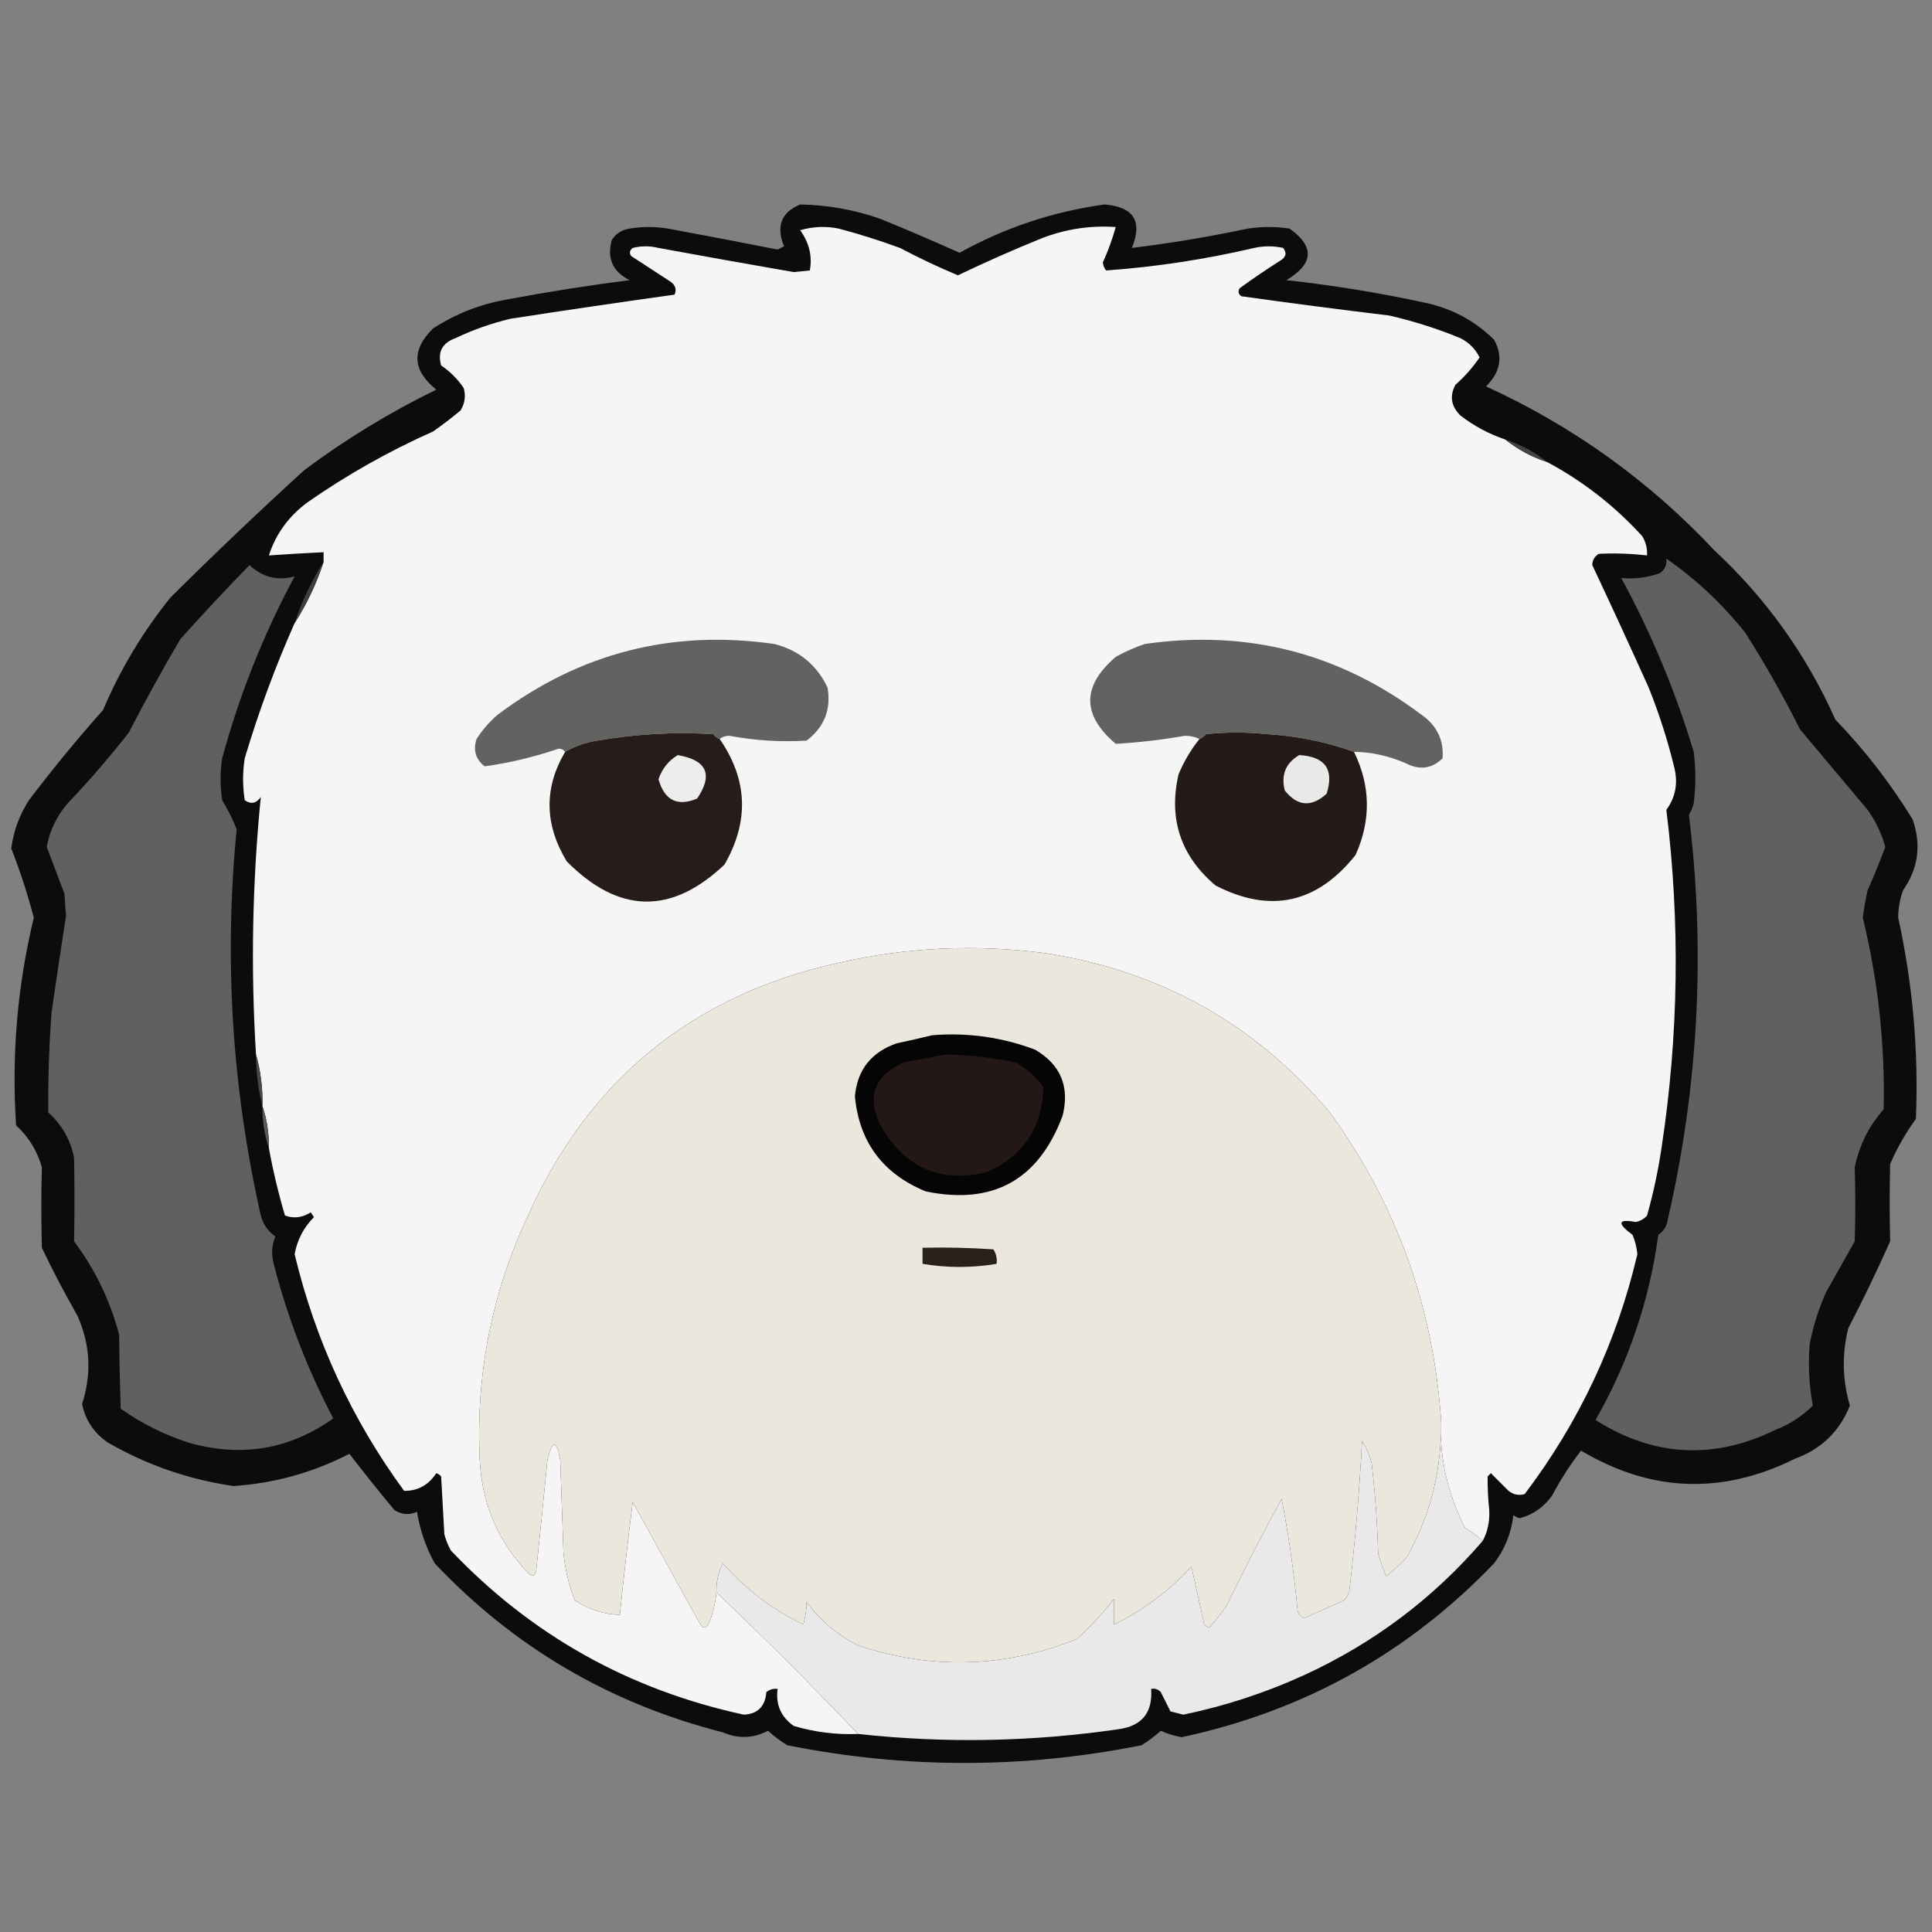 <?xml version="1.0" encoding="UTF-8"?>
<!DOCTYPE svg PUBLIC "-//W3C//DTD SVG 1.1//EN" "http://www.w3.org/Graphics/SVG/1.1/DTD/svg11.dtd">
<svg xmlns="http://www.w3.org/2000/svg" version="1.1" width="600px" height="600px" style="shape-rendering:geometricPrecision; text-rendering:geometricPrecision; image-rendering:optimizeQuality; fill-rule:evenodd; clip-rule:evenodd" xmlns:xlink="http://www.w3.org/1999/xlink">
<rect width="100%" height="100%" fill="#808080" stroke="none"/>
<g><path style="opacity:0.945" fill="#060606" d="M 248.5,63.5 C 257.066,63.646 265.4,65.146 273.5,68C 281.737,71.369 289.904,74.869 298,78.5C 312.027,70.713 327.027,65.713 343,63.5C 352.093,64.235 354.926,68.735 351.5,77C 363.529,75.529 375.529,73.529 387.5,71C 391.833,70.333 396.167,70.333 400.5,71C 408.334,76.595 408,81.928 399.5,87C 413.956,88.589 428.29,90.922 442.5,94C 450.855,95.772 458.022,99.605 464,105.5C 466.848,110.718 466.015,115.551 461.5,120C 488.514,132.348 512.181,149.348 532.5,171C 548.558,185.947 561.058,203.447 570,223.5C 579.147,232.976 587.147,243.31 594,254.5C 596.733,262.406 595.733,269.74 591,276.5C 590.023,279.241 589.523,282.075 589.5,285C 594.032,305.582 595.865,326.415 595,347.5C 591.828,351.841 589.161,356.508 587,361.5C 586.811,369.508 586.811,377.508 587,385.5C 582.944,394.612 578.611,403.612 574,412.5C 571.991,420.546 572.157,428.546 574.5,436.5C 571.327,444.506 565.66,450.006 557.5,453C 534.851,464.259 512.684,463.426 491,450.5C 487.606,454.898 484.606,459.565 482,464.5C 479.464,468.046 476.13,470.38 472,471.5C 471.228,471.355 470.561,471.022 470,470.5C 469.359,476.099 467.359,481.099 464,485.5C 437.318,513.348 404.985,531.348 367,539.5C 364.739,539.135 362.573,538.469 360.5,537.5C 358.641,539.192 356.641,540.692 354.5,542C 317.833,549.333 281.167,549.333 244.5,542C 242.359,540.692 240.359,539.192 238.5,537.5C 233.94,539.894 229.274,540.061 224.5,538C 189.459,529.074 159.625,511.574 135,485.5C 132.247,480.488 130.413,475.155 129.5,469.5C 127.147,470.565 124.814,470.398 122.5,469C 117.691,463.179 113.025,457.346 108.5,451.5C 97.207,457.324 85.207,460.657 72.5,461.5C 58.6,459.478 45.6,454.978 33.5,448C 29.157,445.013 26.49,441.013 25.5,436C 28.533,426.636 28.033,417.469 24,408.5C 20.063,401.626 16.397,394.626 13,387.5C 12.779,379.157 12.779,370.824 13,362.5C 11.554,357.393 8.888,353.06 5,349.5C 3.552,327.706 5.386,306.206 10.5,285C 8.566,277.649 6.233,270.483 3.5,263.5C 4.195,258.104 6.029,253.104 9,248.5C 16.289,238.876 23.956,229.542 32,220.5C 37.409,207.785 44.409,196.118 53,185.5C 66.63,171.969 80.463,158.802 94.5,146C 107.333,136.411 121,128.078 135.5,121C 128.033,115.011 127.7,108.678 134.5,102C 141.524,97.435 149.19,94.435 157.5,93C 170.109,90.627 182.776,88.627 195.5,87C 190.268,84.367 188.435,80.201 190,74.5C 191.319,72.513 193.152,71.346 195.5,71C 199.5,70.333 203.5,70.333 207.5,71C 218.847,73.103 230.18,75.269 241.5,77.5C 242.167,77.167 242.833,76.833 243.5,76.5C 240.945,70.291 242.612,65.958 248.5,63.5 Z"/></g>
<g><path style="opacity:1" fill="#f5f5f5" d="M 467.5,136.5 C 471.347,139.593 475.68,141.926 480.5,143.5C 491.627,149.455 501.46,157.122 510,166.5C 511.128,168.345 511.628,170.345 511.5,172.5C 506.501,171.916 501.501,171.749 496.5,172C 495.196,172.804 494.529,173.971 494.5,175.5C 500.421,188.084 506.255,200.751 512,213.5C 515.27,221.642 517.936,229.976 520,238.5C 521.157,243.318 520.324,247.651 517.5,251.5C 521.829,286.556 521.329,321.556 516,356.5C 514.946,363.606 513.446,370.606 511.5,377.5C 510.562,378.553 509.395,379.22 508,379.5C 502.419,378.499 502.086,379.832 507,383.5C 507.808,385.423 508.308,387.423 508.5,389.5C 502.097,416.805 490.431,441.639 473.5,464C 471.711,464.52 470.044,464.187 468.5,463C 466.667,461.167 464.833,459.333 463,457.5C 462.667,457.833 462.333,458.167 462,458.5C 461.958,461.968 462.125,465.468 462.5,469C 462.672,472.477 462.006,475.644 460.5,478.5C 458.825,476.998 456.992,475.665 455,474.5C 449.47,463.759 446.97,452.426 447.5,440.5C 444.983,405.342 433.483,373.675 413,345.5C 389.831,317.992 360.331,301.492 324.5,296C 302.953,293.173 281.62,294.173 260.5,299C 215.164,309.005 182.998,335.171 164,377.5C 152.713,401.603 147.713,426.937 149,453.5C 149.728,467.376 154.895,479.209 164.5,489C 165.483,489.591 166.15,489.257 166.5,488C 167.717,476.517 168.884,465.017 170,453.5C 171.561,447.044 172.894,447.044 174,453.5C 174.333,463.167 174.667,472.833 175,482.5C 175.536,487.52 176.703,492.354 178.5,497C 182.949,499.875 187.616,501.375 192.5,501.5C 193.694,489.813 195.027,478.147 196.5,466.5C 203.514,479.198 210.514,491.865 217.5,504.5C 218.274,505.711 219.107,505.711 220,504.5C 221.352,501.28 222.186,497.947 222.5,494.5C 237.5,508.833 252.167,523.5 266.5,538.5C 259.687,538.775 253.021,537.942 246.5,536C 242.507,533.181 240.84,529.347 241.5,524.5C 240.178,524.33 239.011,524.663 238,525.5C 237.631,529.968 235.297,532.302 231,532.5C 195.33,524.788 164.996,507.788 140,481.5C 139.138,479.913 138.471,478.246 138,476.5C 137.667,470.5 137.333,464.5 137,458.5C 136.586,458.043 136.086,457.709 135.5,457.5C 133.064,461.214 129.731,463.047 125.5,463C 109.275,440.852 97.942,416.352 91.5,389.5C 92.32,385.026 94.32,381.193 97.5,378C 97.167,377.5 96.833,377 96.5,376.5C 93.905,378.159 91.238,378.493 88.5,377.5C 86.447,370.561 84.78,363.561 83.5,356.5C 83.562,351.924 82.895,347.591 81.5,343.5C 81.624,337.931 80.957,332.598 79.5,327.5C 77.853,300.744 78.353,274.077 81,247.5C 79.604,249.527 77.938,249.86 76,248.5C 75.333,244.167 75.333,239.833 76,235.5C 80.285,221.141 85.452,207.141 91.5,193.5C 95.288,187.588 98.288,181.255 100.5,174.5C 100.5,173.5 100.5,172.5 100.5,171.5C 94.828,171.76 89.161,172.093 83.5,172.5C 85.669,165.807 89.669,160.307 95.5,156C 107.731,147.466 120.731,140.132 134.5,134C 137.423,131.955 140.257,129.788 143,127.5C 144.373,125.305 144.706,122.971 144,120.5C 142.14,117.728 139.806,115.395 137,113.5C 135.835,109.316 137.335,106.483 141.5,105C 146.951,102.405 152.618,100.405 158.5,99C 175.5,96.368 192.5,93.868 209.5,91.5C 210.282,89.671 209.616,88.171 207.5,87C 203.667,84.5 199.833,82 196,79.5C 195.383,78.551 195.549,77.718 196.5,77C 199.167,76.333 201.833,76.333 204.5,77C 218.504,79.568 232.504,82.068 246.5,84.5C 248.167,84.333 249.833,84.167 251.5,84C 252.308,79.553 251.308,75.386 248.5,71.5C 252.459,70.34 256.459,70.174 260.5,71C 266.912,72.703 273.245,74.703 279.5,77C 285.431,80.134 291.431,82.967 297.5,85.5C 305.998,81.421 314.665,77.587 323.5,74C 330.907,71.133 338.574,69.966 346.5,70.5C 345.462,74.248 344.129,77.915 342.5,81.5C 342.608,82.442 342.941,83.275 343.5,84C 358.972,82.885 374.305,80.551 389.5,77C 392.5,76.333 395.5,76.333 398.5,77C 399.727,78.587 399.394,79.921 397.5,81C 393.247,83.71 389.08,86.543 385,89.5C 384.383,90.449 384.549,91.282 385.5,92C 400.81,94.146 416.144,96.146 431.5,98C 439.035,99.734 446.368,102.067 453.5,105C 456.179,106.346 458.179,108.346 459.5,111C 457.385,114.118 454.885,116.952 452,119.5C 450.132,122.939 450.632,126.106 453.5,129C 457.744,132.288 462.41,134.788 467.5,136.5 Z"/></g>
<g><path style="opacity:1" fill="#444444" d="M 467.5,136.5 C 472.32,138.074 476.653,140.407 480.5,143.5C 475.68,141.926 471.347,139.593 467.5,136.5 Z"/></g>
<g><path style="opacity:1" fill="#60605f" d="M 517.5,173.5 C 526.734,179.897 534.901,187.563 542,196.5C 548.173,206.175 553.84,216.175 559,226.5C 566,234.833 573,243.167 580,251.5C 582.505,255.011 584.339,258.844 585.5,263C 583.812,267.545 581.979,272.045 580,276.5C 579.371,279.311 578.871,282.144 578.5,285C 583.259,304.523 585.426,324.356 585,344.5C 580.413,349.673 577.413,355.673 576,362.5C 576.237,370.156 576.237,377.823 576,385.5C 573,390.833 570,396.167 567,401.5C 564.731,406.64 563.065,411.973 562,417.5C 561.496,423.931 561.829,430.265 563,436.5C 559.707,439.787 555.873,442.287 551.5,444C 532.205,453.43 513.539,452.43 495.5,441C 505.749,423.056 512.249,403.889 515,383.5C 516.74,382.284 517.74,380.618 518,378.5C 527.518,336.986 529.685,295.153 524.5,253C 525.191,251.933 525.691,250.766 526,249.5C 526.667,244.167 526.667,238.833 526,233.5C 520.357,214.741 512.857,196.741 503.5,179.5C 507.428,179.919 511.428,179.419 515.5,178C 517.037,176.89 517.703,175.39 517.5,173.5 Z"/></g>
<g><path style="opacity:1" fill="#60605f" d="M 77.5,175.5 C 81.507,179.287 86.174,180.454 91.5,179C 81.845,196.964 74.345,215.797 69,235.5C 68.333,239.833 68.333,244.167 69,248.5C 70.76,251.411 72.26,254.411 73.5,257.5C 69.543,297.888 72.043,337.888 81,377.5C 81.69,380.196 83.19,382.363 85.5,384C 84.389,386.737 84.223,389.571 85,392.5C 89.3,409.234 95.466,425.234 103.5,440.5C 89.855,450.191 74.855,452.691 58.5,448C 50.942,445.554 43.942,442.054 37.5,437.5C 37.232,429.873 37.065,422.206 37,414.5C 34.198,403.896 29.531,394.23 23,385.5C 23.177,376.84 23.177,368.174 23,359.5C 21.883,353.931 19.216,349.264 15,345.5C 14.912,335.168 15.245,324.835 16,314.5C 17.436,304.486 18.936,294.486 20.5,284.5C 20.333,282.167 20.167,279.833 20,277.5C 18.148,272.6 16.314,267.767 14.5,263C 15.457,257.92 17.623,253.42 21,249.5C 27.707,242.462 34.04,235.128 40,227.5C 45.08,217.673 50.413,208.006 56,198.5C 63.005,190.662 70.172,182.996 77.5,175.5 Z"/></g>
<g><path style="opacity:1" fill="#3f3f3f" d="M 100.5,174.5 C 98.288,181.255 95.288,187.588 91.5,193.5C 93.712,186.745 96.712,180.412 100.5,174.5 Z"/></g>
<g><path style="opacity:1" fill="#626261" d="M 223.5,229.5 C 222.711,229.217 222.044,228.717 221.5,228C 209.426,227.267 197.426,227.934 185.5,230C 181.875,230.566 178.542,231.732 175.5,233.5C 175.083,232.876 174.416,232.543 173.5,232.5C 165.951,235.077 158.284,236.911 150.5,238C 147.71,235.79 146.877,232.956 148,229.5C 149.793,226.705 151.96,224.205 154.5,222C 180.1,202.767 208.767,195.433 240.5,200C 248.111,201.946 253.611,206.446 257,213.5C 258.175,220.307 256.008,225.807 250.5,230C 242.451,230.495 234.451,229.995 226.5,228.5C 225.274,228.52 224.274,228.853 223.5,229.5 Z"/></g>
<g><path style="opacity:1" fill="#626261" d="M 420.5,233.5 C 411.873,230.391 402.873,228.558 393.5,228C 387.167,227.333 380.833,227.333 374.5,228C 373.956,228.717 373.289,229.217 372.5,229.5C 371.207,228.842 369.707,228.508 368,228.5C 360.835,229.756 353.669,230.589 346.5,231C 335.942,222.06 335.942,213.06 346.5,204C 349.382,202.392 352.382,201.059 355.5,200C 387.238,195.434 415.905,202.768 441.5,222C 446.258,225.347 448.425,229.847 448,235.5C 444.693,238.765 440.86,239.265 436.5,237C 431.149,234.701 425.816,233.534 420.5,233.5 Z"/></g>
<g><path style="opacity:1" fill="#261c19" d="M 223.5,229.5 C 232.215,242.095 232.715,255.095 225,268.5C 208.494,284.155 192.161,283.822 176,267.5C 169.071,256.043 168.904,244.71 175.5,233.5C 178.542,231.732 181.875,230.566 185.5,230C 197.426,227.934 209.426,227.267 221.5,228C 222.044,228.717 222.711,229.217 223.5,229.5 Z"/></g>
<g><path style="opacity:1" fill="#241a17" d="M 420.5,233.5 C 425.656,244.031 425.822,254.698 421,265.5C 409.003,280.589 394.503,283.756 377.5,275C 366.667,265.836 362.834,254.336 366,240.5C 367.661,236.508 369.827,232.842 372.5,229.5C 373.289,229.217 373.956,228.717 374.5,228C 380.833,227.333 387.167,227.333 393.5,228C 402.873,228.558 411.873,230.391 420.5,233.5 Z"/></g>
<g><path style="opacity:1" fill="#ededed" d="M 210.5,234.5 C 219.539,236.068 221.539,240.568 216.5,248C 210.365,250.568 206.365,248.568 204.5,242C 205.622,238.72 207.622,236.22 210.5,234.5 Z"/></g>
<g><path style="opacity:1" fill="#e9e9e9" d="M 403.5,234.5 C 411.554,234.966 414.388,238.966 412,246.5C 407.291,250.769 402.958,250.436 399,245.5C 397.776,240.626 399.276,236.959 403.5,234.5 Z"/></g>
<g><path style="opacity:1" fill="#ece7dc" d="M 447.5,440.5 C 447.917,455.831 444.417,470.164 437,483.5C 434.984,485.684 432.817,487.684 430.5,489.5C 429.515,487.228 428.681,484.895 428,482.5C 427.732,473.135 427.065,463.802 426,454.5C 425.381,451.968 424.381,449.635 423,447.5C 422.176,463.216 420.843,478.883 419,494.5C 418.626,495.416 418.126,496.25 417.5,497C 413.299,498.841 409.132,500.675 405,502.5C 404.055,502.095 403.388,501.428 403,500.5C 401.919,488.655 400.253,476.988 398,465.5C 392.078,476.343 386.411,487.343 381,498.5C 379.327,501.001 377.493,503.334 375.5,505.5C 374.914,505.291 374.414,504.957 374,504.5C 372.665,498.471 371.331,492.471 370,486.5C 363.131,494.039 355.131,500.039 346,504.5C 346,501.833 346,499.167 346,496.5C 342.535,500.967 338.702,505.133 334.5,509C 312.04,517.943 289.373,518.609 266.5,511C 260.139,507.813 254.806,503.313 250.5,497.5C 250.502,499.741 250.168,502.074 249.5,504.5C 239.832,499.842 231.498,493.509 224.5,485.5C 223.068,488.327 222.401,491.327 222.5,494.5C 222.186,497.947 221.352,501.28 220,504.5C 219.107,505.711 218.274,505.711 217.5,504.5C 210.514,491.865 203.514,479.198 196.5,466.5C 195.027,478.147 193.694,489.813 192.5,501.5C 187.616,501.375 182.949,499.875 178.5,497C 176.703,492.354 175.536,487.52 175,482.5C 174.667,472.833 174.333,463.167 174,453.5C 172.894,447.044 171.561,447.044 170,453.5C 168.884,465.017 167.717,476.517 166.5,488C 166.15,489.257 165.483,489.591 164.5,489C 154.895,479.209 149.728,467.376 149,453.5C 147.713,426.937 152.713,401.603 164,377.5C 182.998,335.171 215.164,309.005 260.5,299C 281.62,294.173 302.953,293.173 324.5,296C 360.331,301.492 389.831,317.992 413,345.5C 433.483,373.675 444.983,405.342 447.5,440.5 Z"/></g>
<g><path style="opacity:1" fill="#060505" d="M 289.5,321.5 C 300.513,320.608 311.18,322.108 321.5,326C 329.413,330.666 332.246,337.499 330,346.5C 322.536,366.482 308.369,374.315 287.5,370C 274.18,364.528 266.847,354.695 265.5,340.5C 266.227,332.262 270.56,326.762 278.5,324C 282.312,323.205 285.979,322.371 289.5,321.5 Z"/></g>
<g><path style="opacity:1" fill="#231815" d="M 293.5,327.5 C 300.915,327.639 308.248,328.472 315.5,330C 318.884,331.932 321.718,334.432 324,337.5C 323.847,349.948 318.013,358.782 306.5,364C 292.478,367.411 281.645,362.911 274,350.5C 268.949,341.218 271.116,334.384 280.5,330C 284.965,329.126 289.298,328.293 293.5,327.5 Z"/></g>
<g><path style="opacity:1" fill="#484848" d="M 79.5,327.5 C 80.957,332.598 81.624,337.931 81.5,343.5C 80.194,338.384 79.527,333.051 79.5,327.5 Z"/></g>
<g><path style="opacity:1" fill="#5a5a59" d="M 81.5,343.5 C 82.895,347.591 83.562,351.924 83.5,356.5C 82.105,352.409 81.438,348.076 81.5,343.5 Z"/></g>
<g><path style="opacity:1" fill="#2a201c" d="M 286.5,387.5 C 293.841,387.334 301.174,387.5 308.5,388C 309.38,389.356 309.714,390.856 309.5,392.5C 301.828,393.786 294.162,393.786 286.5,392.5C 286.5,390.833 286.5,389.167 286.5,387.5 Z"/></g>
<g><path style="opacity:1" fill="#e9e9e9" d="M 447.5,440.5 C 446.97,452.426 449.47,463.759 455,474.5C 456.992,475.665 458.825,476.998 460.5,478.5C 445.233,496.25 426.9,510.083 405.5,520C 393.28,525.614 380.614,529.781 367.5,532.5C 366.167,532.167 364.833,531.833 363.5,531.5C 362.5,529.5 361.5,527.5 360.5,525.5C 359.675,524.614 358.675,524.281 357.5,524.5C 358.019,531.809 354.686,535.976 347.5,537C 320.506,540.949 293.506,541.449 266.5,538.5C 252.167,523.5 237.5,508.833 222.5,494.5C 222.401,491.327 223.068,488.327 224.5,485.5C 231.498,493.509 239.832,499.842 249.5,504.5C 250.168,502.074 250.502,499.741 250.5,497.5C 254.806,503.313 260.139,507.813 266.5,511C 289.373,518.609 312.04,517.943 334.5,509C 338.702,505.133 342.535,500.967 346,496.5C 346,499.167 346,501.833 346,504.5C 355.131,500.039 363.131,494.039 370,486.5C 371.331,492.471 372.665,498.471 374,504.5C 374.414,504.957 374.914,505.291 375.5,505.5C 377.493,503.334 379.327,501.001 381,498.5C 386.411,487.343 392.078,476.343 398,465.5C 400.253,476.988 401.919,488.655 403,500.5C 403.388,501.428 404.055,502.095 405,502.5C 409.132,500.675 413.299,498.841 417.5,497C 418.126,496.25 418.626,495.416 419,494.5C 420.843,478.883 422.176,463.216 423,447.5C 424.381,449.635 425.381,451.968 426,454.5C 427.065,463.802 427.732,473.135 428,482.5C 428.681,484.895 429.515,487.228 430.5,489.5C 432.817,487.684 434.984,485.684 437,483.5C 444.417,470.164 447.917,455.831 447.5,440.5 Z"/></g>
</svg>
